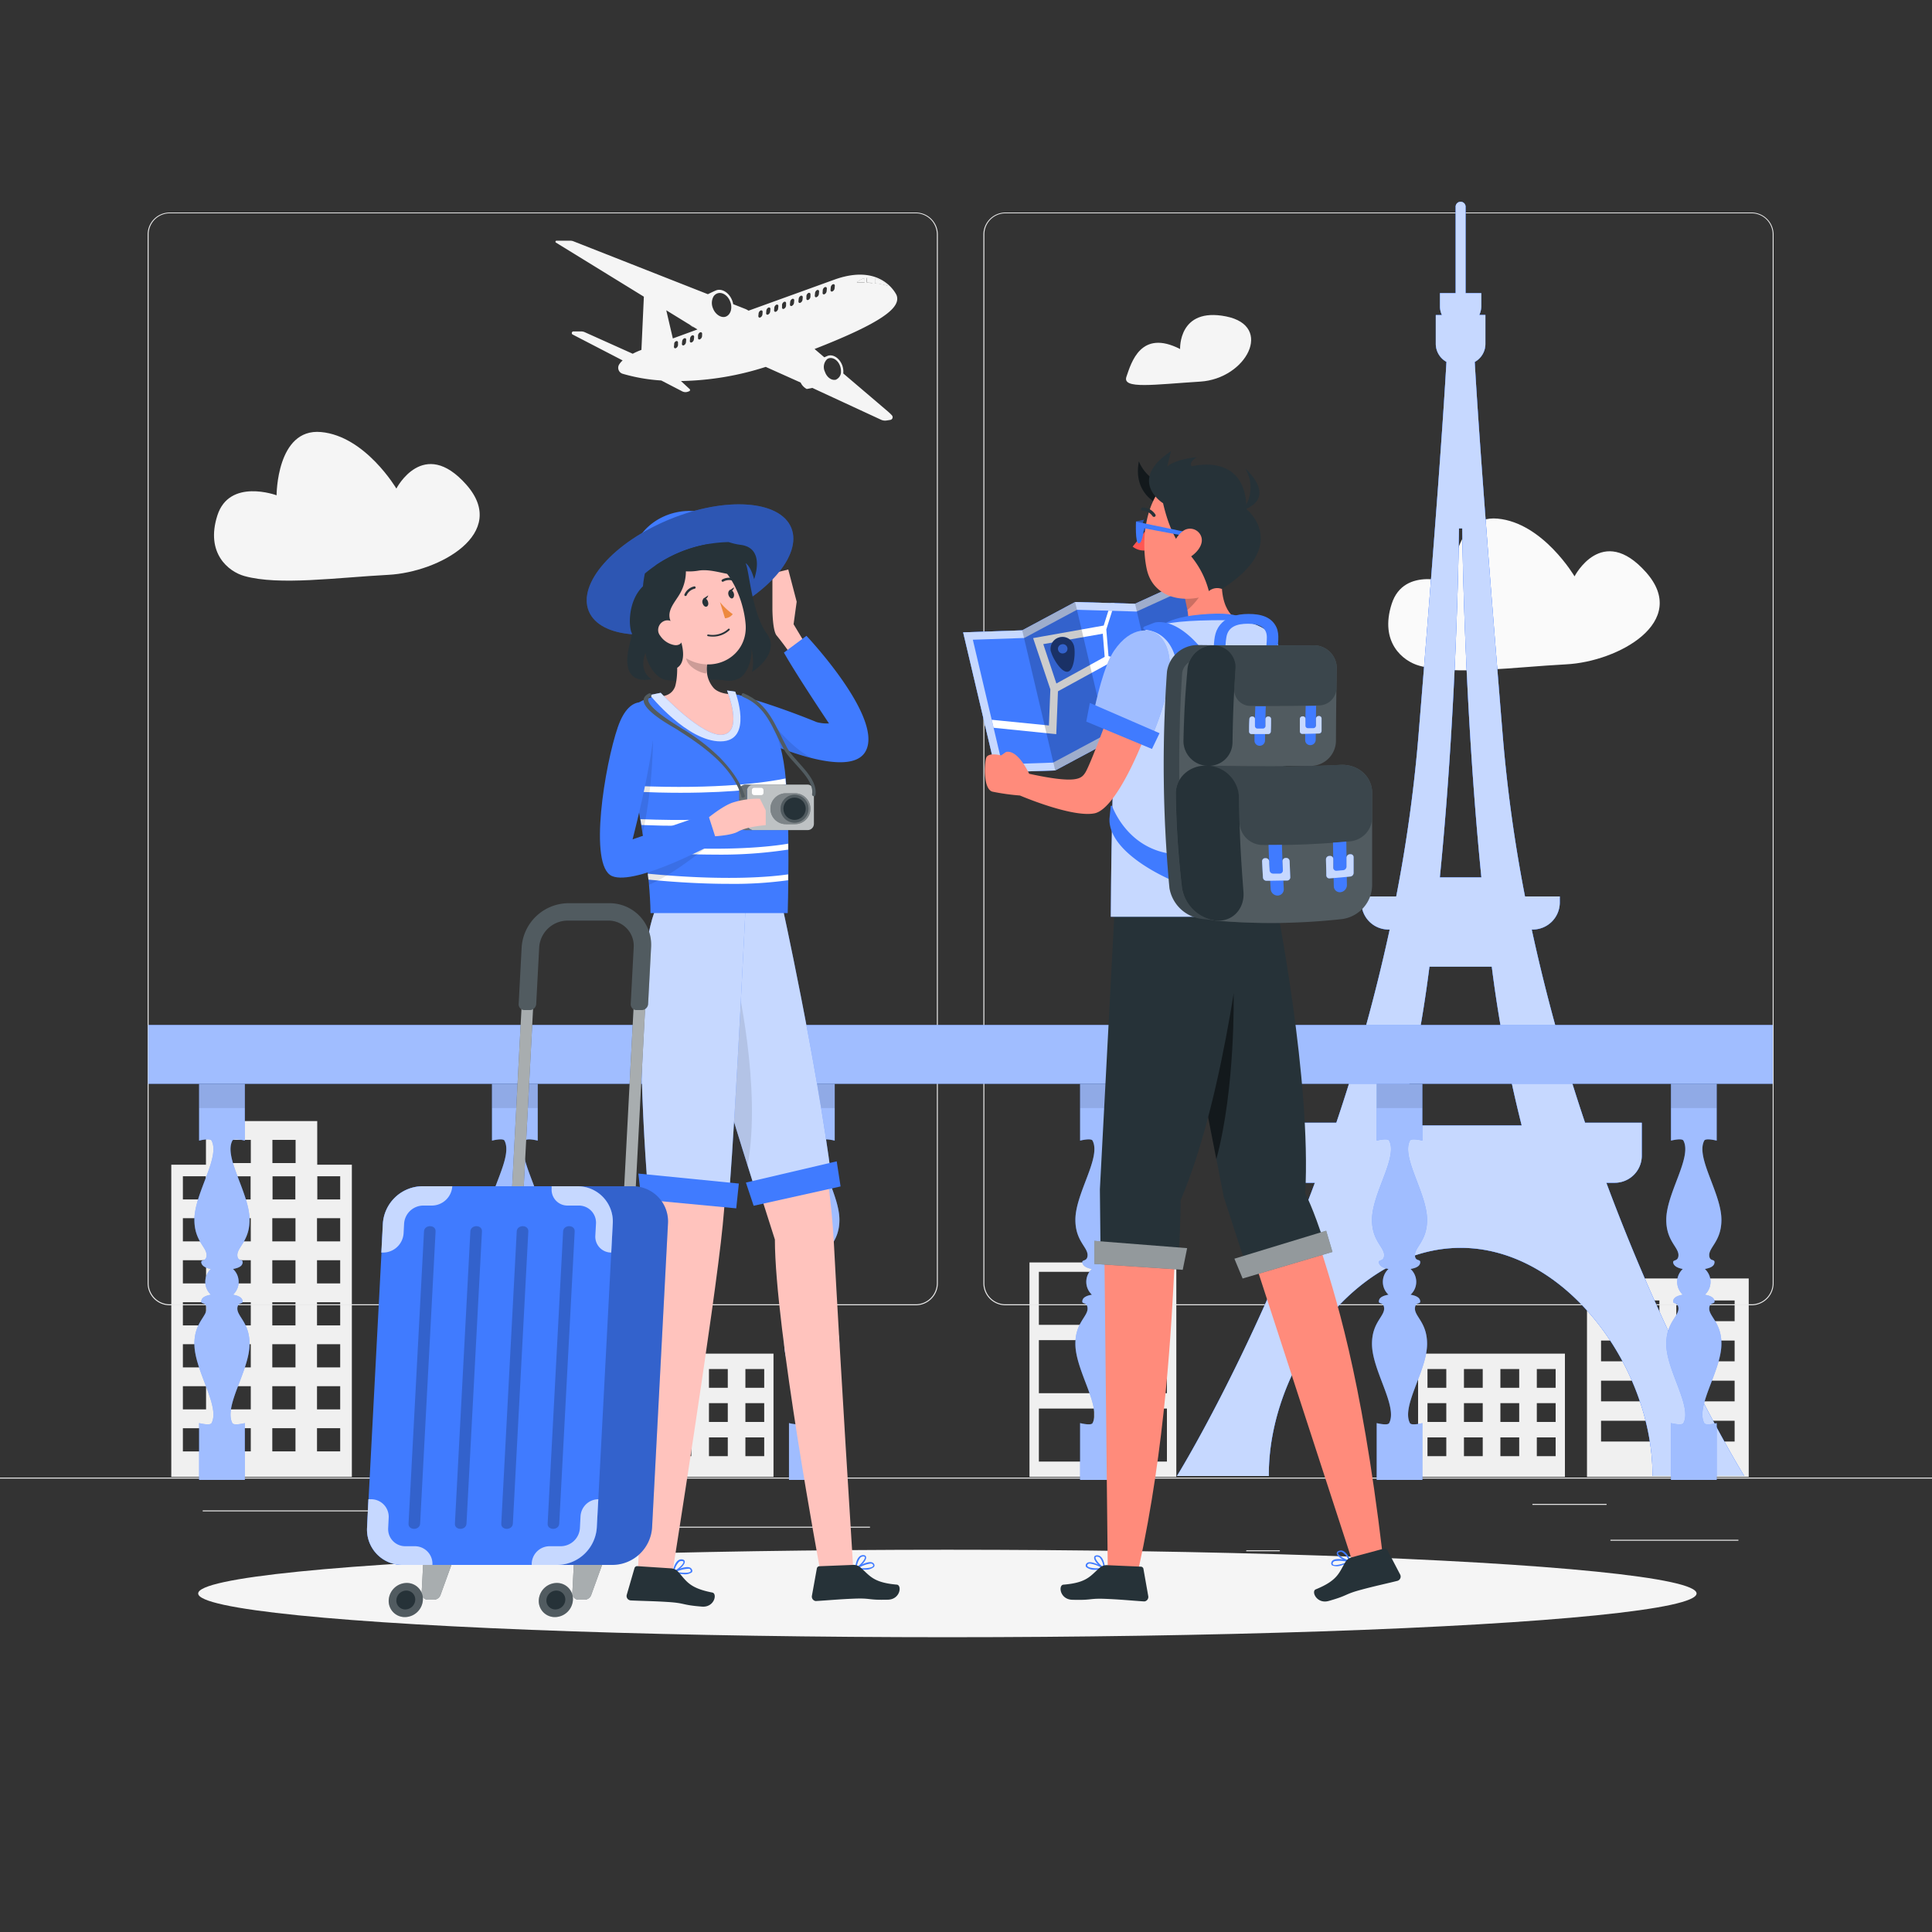 <svg xmlns="http://www.w3.org/2000/svg" viewBox="0 0 500 500"><rect x="0" y="0" width="500" height="500" fill="#333333" stroke="none"/><g id="freepik--background-complete--inject-31"><path d="M44.33,301.42v80.81H91.06V301.42Zm9,74.2h-6v-6h6Zm0-10.87h-6v-6h6Zm0-10.87h-6v-6h6Zm0-10.87h-6v-6h6Zm0-10.86h-6v-6h6Zm0-10.88h-6v-6h6Zm-6-10.86v-6h6v6Zm17.57,65.21h-6v-6h6Zm0-10.87h-6v-6h6Zm0-10.87h-6v-6h6Zm0-10.87h-6v-6h6Zm0-10.86h-6v-6h6Zm0-10.88h-6v-6h6Zm-6-10.86v-6h6v6Zm17.57,65.21h-6v-6h6Zm0-10.87h-6v-6h6Zm0-10.87h-6v-6h6Zm0-10.87h-6v-6h6Zm0-10.86h-6v-6h6Zm0-10.88h-6v-6h6Zm-6-10.86v-6h6v6Zm17.57,65.21h-6v-6h6Zm0-10.87h-6v-6h6Zm0-10.87h-6v-6h6Zm0-10.87h-6v-6h6Zm0-10.86h-6v-6h6Zm0-10.88h-6v-6h6Zm0-10.86h-6v-6h6Z" style="fill:#f0f0f0"></path><path d="M53.3,290.13v20.28h5.61v-6h6v6H70.5v-6h6v6h5.6V290.13ZM70.5,295h6v6h-6Zm-11.59,0h6v6h-6Z" style="fill:#f0f0f0"></path><path d="M410.71,330.86v51.37h41.86V330.86Zm18.74,42.2h-15.1v-5.37h15.1Zm0-10.39h-15.1v-5.35h15.1Zm0-10.37h-15.1v-5.37h15.1Zm0-10.38h-15.1v-5.36h15.1Zm19.47,31.14H433.83v-5.37h15.09Zm0-10.39H433.83v-5.35h15.09Zm0-10.37H433.83v-5.37h15.09Zm0-10.38H433.83v-5.36h15.09Z" style="fill:#f0f0f0"></path><path d="M367,350.32v31.91h38V350.32Zm7.3,26.53h-4.87V372h4.87Zm0-8.85h-4.87v-4.87h4.87Zm0-8.84h-4.87V354.3h4.87Zm9.43,17.69h-4.86V372h4.86Zm0-8.85h-4.86v-4.87h4.86Zm0-8.84h-4.86V354.3h4.86Zm9.44,17.69h-4.87V372h4.87Zm0-8.85h-4.87v-4.87h4.87Zm0-8.84h-4.87V354.3h4.87Zm9.43,17.69h-4.87V372h4.87Zm0-8.85h-4.87v-4.87h4.87Zm0-8.84h-4.87V354.3h4.87Z" style="fill:#f0f0f0"></path><path d="M162.18,350.32v31.91h38V350.32Zm7.3,26.53h-4.87V372h4.87Zm0-8.85h-4.87v-4.87h4.87Zm0-8.84h-4.87V354.3h4.87Zm9.43,17.69h-4.86V372h4.86Zm0-8.85h-4.86v-4.87h4.86Zm0-8.84h-4.86V354.3h4.86Zm9.44,17.69h-4.87V372h4.87Zm0-8.85h-4.87v-4.87h4.87Zm0-8.84h-4.87V354.3h4.87Zm9.43,17.69h-4.87V372h4.87Zm0-8.85h-4.87v-4.87h4.87Zm0-8.84h-4.87V354.3h4.87Z" style="fill:#f0f0f0"></path><path d="M266.43,326.72v55.51h38V326.72Zm16.73,51.53h-14.3V364.53h14.3Zm0-17.69h-14.3V346.83h14.3Zm0-17.7h-14.3V329.15h14.3ZM302,378.25h-14.3V364.53H302Zm0-17.69h-14.3V346.83H302Zm0-17.7h-14.3V329.15H302Z" style="fill:#f0f0f0"></path><rect x="416.78" y="398.49" width="33.12" height="0.25" style="fill:#ebebeb"></rect><rect x="322.53" y="401.21" width="8.69" height="0.25" style="fill:#ebebeb"></rect><rect x="396.59" y="389.21" width="19.19" height="0.25" style="fill:#ebebeb"></rect><rect x="52.46" y="390.89" width="43.19" height="0.25" style="fill:#ebebeb"></rect><rect x="104.56" y="390.89" width="6.33" height="0.25" style="fill:#ebebeb"></rect><rect x="131.47" y="395.11" width="93.68" height="0.25" style="fill:#ebebeb"></rect><path d="M237,337.8H43.92a5.71,5.71,0,0,1-5.71-5.71V60.66A5.71,5.71,0,0,1,43.92,55H237a5.71,5.71,0,0,1,5.71,5.71V332.09A5.71,5.71,0,0,1,237,337.8ZM43.92,55.2a5.47,5.47,0,0,0-5.46,5.46V332.09a5.47,5.47,0,0,0,5.46,5.46H237a5.47,5.47,0,0,0,5.46-5.46V60.66A5.47,5.47,0,0,0,237,55.2Z" style="fill:#ebebeb"></path><path d="M453.31,337.8H260.21a5.72,5.72,0,0,1-5.71-5.71V60.66A5.72,5.72,0,0,1,260.21,55h193.1A5.71,5.71,0,0,1,459,60.66V332.09A5.71,5.71,0,0,1,453.31,337.8ZM260.21,55.2a5.47,5.47,0,0,0-5.46,5.46V332.09a5.47,5.47,0,0,0,5.46,5.46h193.1a5.47,5.47,0,0,0,5.46-5.46V60.66a5.47,5.47,0,0,0-5.46-5.46Z" style="fill:#ebebeb"></path><rect y="382.4" width="500" height="0.25" style="fill:#ebebeb"></rect><path d="M63.25,149.08c-4.13-1.15-10.11-5.92-7-15.67s15.33-5.23,15.33-5.23,0-17.41,11.49-16.37,19.51,14.63,19.51,14.63,7-13.58,18.11-1-7,22.64-20.2,23.33S72.22,151.59,63.25,149.08Z" style="fill:#f5f5f5"></path><path d="M367.28,172.28c-4.21-1.18-10.31-6.05-7.11-16s15.65-5.34,15.65-5.34,0-17.79,11.75-16.72,19.92,14.94,19.92,14.94,7.12-13.87,18.5-1.06-7.11,23.12-20.63,23.83S376.45,174.84,367.28,172.28Z" style="fill:#fafafa"></path><path d="M291.51,97.52c1.27-3.7,3.73-12.4,13.9-7.19,0,0-.5-10.92,11.91-8.44s5.21,16.13-6.7,16.87S290.4,100.79,291.51,97.52Z" style="fill:#f5f5f5"></path><path d="M174.56,88.91h-.05a.11.11,0,0,1,0-.07Z" style="fill:#f5f5f5"></path><path d="M174.54,88.85a.11.11,0,0,0,0,.07h.05ZM223.69,72a5.59,5.59,0,0,0-1.89,1s.82,0,2,0Zm2.1-.13a4.89,4.89,0,0,0-1.48,0l.11,1.21,1.38.09Zm.67.14v1.23a16.85,16.85,0,0,1,3.34.68A8.38,8.38,0,0,0,226.46,72Z" style="fill:#f5f5f5"></path><path d="M229.89,106.58c-.89-.77-6.59-5.62-11.65-9.93a4.79,4.79,0,0,0-.26-2.08c-.69-1.88-2.39-3-3.8-2.47l-.85.37-2.52-2.15c17.56-6.86,21.92-10.57,21.35-13.5a2.5,2.5,0,0,0-.31-.78c-.89-1.57-5.13-7.59-16-3.64l-22.12,8A7.23,7.23,0,0,0,193,80l-3.25-1.28a5.32,5.32,0,0,0-.22-.85c-.76-2.08-2.63-3.3-4.19-2.73-.3.12-1.09.47-2.14,1L148.44,62.46a2.37,2.37,0,0,0-.91-.17l-3.5,0a.27.27,0,0,0-.16.49l22.76,14L166,90.55a18.4,18.4,0,0,0-2.25,1l-12.44-5.59a2.4,2.4,0,0,0-.92-.19l-2,0a.43.43,0,0,0-.2.8l12.95,6.71a4.81,4.81,0,0,0-.92,1.07,1.62,1.62,0,0,0,.92,2.38,45.43,45.43,0,0,0,10,1.74h0l5.42,2.81a1.84,1.84,0,0,0,1.45.1l.37-.14a.33.33,0,0,0,.11-.54l-2.26-2.09a75.48,75.48,0,0,0,21.94-3.66h0L207.2,99a3.59,3.59,0,0,0,1.59,1.67c.48-.09,1-.17,1.44-.28L228,108.62a2.52,2.52,0,0,0,1.46.2l.95-.15a.71.71,0,0,0,.4-1.2C230.59,107.23,230.29,106.93,229.89,106.58ZM184.65,76.74a2,2,0,0,1,1-.81c1.25-.45,2.75.53,3.35,2.19.05.13.09.25.13.38.39,1.53-.14,3-1.29,3.44s-2.74-.53-3.34-2.19A3.49,3.49,0,0,1,184.65,76.74Zm-9.18,12.57a1,1,0,0,1-.57.8c-.29.11-.5-.08-.48-.42l.06-.61a.41.41,0,0,1,0-.16.11.11,0,0,1,0-.07.94.94,0,0,1,.52-.58.39.39,0,0,1,.15,0c.21,0,.34.17.32.45Zm2.06-.75a1,1,0,0,1-.57.81c-.29.1-.51-.09-.48-.43l.06-.61a1,1,0,0,1,.58-.8l.16,0c.2,0,.32.18.3.45Zm2.05-.74a1,1,0,0,1-.58.8c-.29.1-.49-.08-.47-.42l.06-.62a1,1,0,0,1,.58-.8.28.28,0,0,1,.15,0c.21,0,.34.18.32.45Zm-5.45-.23-1.7-7.29,6.13,3.77.94.57,1,.62Zm7.56-.57a1,1,0,0,1-.58.81c-.29.11-.5-.09-.46-.43l0-.61a1,1,0,0,1,.58-.8l.15,0c.21,0,.35.17.33.45Zm15.63-5.66a1,1,0,0,1-.58.81c-.29.11-.5-.09-.48-.43l.06-.61a1,1,0,0,1,.58-.8.44.44,0,0,1,.15,0c.21,0,.33.17.31.45Zm2-.74a1,1,0,0,1-.57.8c-.29.1-.5-.08-.47-.42l.05-.61a1,1,0,0,1,.58-.81.41.41,0,0,1,.15,0c.21,0,.35.17.32.45Zm2.06-.75a1,1,0,0,1-.57.81c-.29.1-.5-.09-.48-.43l.06-.61a1,1,0,0,1,.58-.81.29.29,0,0,1,.15,0c.21,0,.35.18.32.45Zm2.05-.75a1,1,0,0,1-.58.81c-.28.1-.49-.09-.46-.43l0-.62a1,1,0,0,1,.58-.79.28.28,0,0,1,.15,0c.21,0,.34.17.32.45Zm2.06-.75a1,1,0,0,1-.58.8c-.28.12-.49-.08-.47-.41l.06-.62a1,1,0,0,1,.58-.81.39.39,0,0,1,.15,0c.21,0,.33.17.31.45Zm2.2-.79a1,1,0,0,1-.58.79c-.29.11-.49-.08-.47-.41l.06-.62a1,1,0,0,1,.58-.81.39.39,0,0,1,.15,0c.2,0,.34.17.32.45Zm2.05-.76a1,1,0,0,1-.58.81c-.29.11-.5-.09-.46-.42l0-.62a1,1,0,0,1,.57-.8l.17,0c.21,0,.33.18.31.45Zm20-2.87a16.85,16.85,0,0,0-3.34-.68V72A8.38,8.38,0,0,1,229.81,74Zm-4-2v1.3l-1.38-.09-.11-1.21A4.89,4.89,0,0,1,225.79,71.9Zm-2.1.13.11,1c-1.18,0-2,0-2,0A5.59,5.59,0,0,1,223.69,72ZM215,74.35a1,1,0,0,1,.57-.8.34.34,0,0,1,.15,0c.21,0,.35.18.33.45l-.06.62a1,1,0,0,1-.58.81c-.29.1-.5-.08-.47-.43Zm-2.07.75a1,1,0,0,1,.58-.81.44.44,0,0,1,.15,0c.21,0,.35.17.33.45l-.06.61a1,1,0,0,1-.58.81c-.29.1-.5-.09-.46-.43Zm-2,.75a1,1,0,0,1,.57-.81.47.47,0,0,1,.16,0c.2,0,.34.17.32.45l-.06.61a1,1,0,0,1-.58.8c-.29.11-.49-.08-.47-.42Zm5.56,22.36c-1.13.42-2.48-.47-3-2A2.83,2.83,0,0,1,214,93a1.27,1.27,0,0,1,.42-.25c1.13-.4,2.48.48,3,2a3.67,3.67,0,0,1,.22,1.39A2.16,2.16,0,0,1,216.41,98.21Z" style="fill:#f5f5f5"></path><path d="M223.8,73.07c-1.18,0-2,0-2,0a5.59,5.59,0,0,1,1.89-1Z" style="fill:#f5f5f5"></path><path d="M229.81,74a16.85,16.85,0,0,0-3.34-.68V72A8.38,8.38,0,0,1,229.81,74Z" style="fill:#f5f5f5"></path><path d="M225.8,73.2l-1.38-.09-.11-1.21a4.89,4.89,0,0,1,1.48,0Z" style="fill:#f5f5f5"></path><path d="M178.56,84.07a3.29,3.29,0,0,0,.84.59l.1,0Z" style="fill:#f5f5f5"></path></g><g id="freepik--Shadow--inject-31"><ellipse id="freepik--path--inject-31" cx="245.18" cy="412.39" rx="193.89" ry="11.32" style="fill:#f5f5f5"></ellipse></g><g id="freepik--Landmark--inject-31"><path d="M451.42,382s-18.61-30-35.7-75.9h2.22a7,7,0,0,0,6.95-6.95v-8.59H410.21a465.84,465.84,0,0,1-13.8-50h.31a7,7,0,0,0,6.95-7V232h-9a382.24,382.24,0,0,1-5.74-41.33c-4.66-56.88-6.53-84-7.27-97A5.31,5.31,0,0,0,384.42,89v-7.5h-1.58a5.26,5.26,0,0,0,.51-2.24V75.87h-4.06V53.62a1.29,1.29,0,1,0-2.57,0V75.87h-4.06V79.3a5.26,5.26,0,0,0,.51,2.24h-1.59V89a5.33,5.33,0,0,0,2.76,4.65c-.73,13-2.6,40.11-7.26,97A382.24,382.24,0,0,1,361.34,232h-9v1.56a7,7,0,0,0,7,7h.31a463.49,463.49,0,0,1-13.81,50H331.11v8.59a7,7,0,0,0,6.95,6.95h2.23C323.2,352,304.59,382,304.59,382h23.78c0-.14,0-.28,0-.42,0-27.42,22.22-58.64,49.64-58.64s49.65,31.22,49.65,58.64c0,.14,0,.28,0,.42ZM377.58,136.75h.85s.38,44.46,4.95,90.31H372.63C377.2,181.21,377.58,136.75,377.58,136.75ZM362.2,291.26a346.53,346.53,0,0,0,7.74-41.09h16.13a344.52,344.52,0,0,0,7.74,41.09Z" style="fill:#407BFF"></path><path d="M451.42,382s-18.61-30-35.7-75.9h2.22a7,7,0,0,0,6.95-6.95v-8.59H410.21a465.84,465.84,0,0,1-13.8-50h.31a7,7,0,0,0,6.95-7V232h-9a382.24,382.24,0,0,1-5.74-41.33c-4.66-56.88-6.53-84-7.27-97A5.31,5.31,0,0,0,384.42,89v-7.5h-1.58a5.26,5.26,0,0,0,.51-2.24V75.87h-4.06V53.62a1.29,1.29,0,1,0-2.57,0V75.87h-4.06V79.3a5.26,5.26,0,0,0,.51,2.24h-1.59V89a5.33,5.33,0,0,0,2.76,4.65c-.73,13-2.6,40.11-7.26,97A382.24,382.24,0,0,1,361.34,232h-9v1.56a7,7,0,0,0,7,7h.31a463.49,463.49,0,0,1-13.81,50H331.11v8.59a7,7,0,0,0,6.95,6.95h2.23C323.2,352,304.59,382,304.59,382h23.78c0-.14,0-.28,0-.42,0-27.42,22.22-58.64,49.64-58.64s49.65,31.22,49.65,58.64c0,.14,0,.28,0,.42ZM377.58,136.75h.85s.38,44.46,4.95,90.31H372.63C377.2,181.21,377.58,136.75,377.58,136.75ZM362.2,291.26a346.53,346.53,0,0,0,7.74-41.09h16.13a344.52,344.52,0,0,0,7.74,41.09Z" style="fill:#407BFF"></path><path d="M451.42,382s-18.61-30-35.7-75.9h2.22a7,7,0,0,0,6.95-6.95v-8.59H410.21a465.84,465.84,0,0,1-13.8-50h.31a7,7,0,0,0,6.95-7V232h-9a382.24,382.24,0,0,1-5.74-41.33c-4.66-56.88-6.53-84-7.27-97A5.31,5.31,0,0,0,384.42,89v-7.5h-1.58a5.26,5.26,0,0,0,.51-2.24V75.87h-4.06V53.62a1.29,1.29,0,1,0-2.57,0V75.87h-4.06V79.3a5.26,5.26,0,0,0,.51,2.24h-1.59V89a5.33,5.33,0,0,0,2.76,4.65c-.73,13-2.6,40.11-7.26,97A382.24,382.24,0,0,1,361.34,232h-9v1.56a7,7,0,0,0,7,7h.31a463.49,463.49,0,0,1-13.81,50H331.11v8.59a7,7,0,0,0,6.95,6.95h2.23C323.2,352,304.59,382,304.59,382h23.78c0-.14,0-.28,0-.42,0-27.42,22.22-58.64,49.64-58.64s49.65,31.22,49.65,58.64c0,.14,0,.28,0,.42ZM377.58,136.75h.85s.38,44.46,4.95,90.31H372.63C377.2,181.21,377.58,136.75,377.58,136.75ZM362.2,291.26a346.53,346.53,0,0,0,7.74-41.09h16.13a344.52,344.52,0,0,0,7.74,41.09Z" style="fill:#fff;opacity:0.7"></path></g><g id="freepik--safety-fence--inject-31"><path d="M442.36,338.4c.17-1.37,1.35-.92,1.35-1.53,0-.78-.56-1.46-2.49-1.8a4.53,4.53,0,0,0,0-6.66c1.93-.34,2.49-1,2.49-1.79s-1.18-.17-1.35-1.54c-.28-2.24,3.14-3.73,3.14-9.39,0-6.89-6.75-16.15-4.44-20.5.38-.73,3.22,0,3.22,0v-14.7H432.45v14.7s2.84-.73,3.22,0c2.31,4.35-4.44,13.61-4.44,20.5,0,5.66,3.42,7.15,3.14,9.39-.17,1.37-1.36.92-1.36,1.54s.57,1.45,2.5,1.79a4.53,4.53,0,0,0,0,6.66c-1.93.34-2.5,1-2.5,1.8,0,.61,1.19.16,1.36,1.53.28,2.24-3.14,3.73-3.14,9.39,0,6.89,6.75,16.15,4.44,20.51-.38.72-3.22,0-3.22,0V383h11.83V368.3s-2.84.72-3.22,0c-2.31-4.36,4.44-13.62,4.44-20.51C445.5,342.13,442.08,340.64,442.36,338.4Z" style="fill:#407BFF"></path><path d="M442.36,338.4c.17-1.37,1.35-.92,1.35-1.53,0-.78-.56-1.46-2.49-1.8a4.53,4.53,0,0,0,0-6.66c1.93-.34,2.49-1,2.49-1.79s-1.18-.17-1.35-1.54c-.28-2.24,3.14-3.73,3.14-9.39,0-6.89-6.75-16.15-4.44-20.5.38-.73,3.22,0,3.22,0v-14.7H432.45v14.7s2.84-.73,3.22,0c2.31,4.35-4.44,13.61-4.44,20.5,0,5.66,3.42,7.15,3.14,9.39-.17,1.37-1.36.92-1.36,1.54s.57,1.45,2.5,1.79a4.53,4.53,0,0,0,0,6.66c-1.93.34-2.5,1-2.5,1.8,0,.61,1.19.16,1.36,1.53.28,2.24-3.14,3.73-3.14,9.39,0,6.89,6.75,16.15,4.44,20.51-.38.72-3.22,0-3.22,0V383h11.83V368.3s-2.84.72-3.22,0c-2.31-4.36,4.44-13.62,4.44-20.51C445.5,342.13,442.08,340.64,442.36,338.4Z" style="fill:#fff;opacity:0.5"></path><rect x="432.45" y="280.49" width="11.83" height="6.28" style="opacity:0.1"></rect><rect x="38.34" y="265.26" width="420.43" height="15.23" style="fill:#407BFF"></rect><rect x="38.34" y="265.26" width="420.43" height="15.23" style="fill:#fff;opacity:0.5"></rect><path d="M61.44,338.4c.17-1.37,1.35-.92,1.35-1.53,0-.78-.56-1.46-2.49-1.8a4.53,4.53,0,0,0,0-6.66c1.93-.34,2.49-1,2.49-1.79s-1.18-.17-1.35-1.54c-.28-2.24,3.14-3.73,3.14-9.39,0-6.89-6.75-16.15-4.44-20.5.38-.73,3.22,0,3.22,0v-14.7H51.53v14.7s2.84-.73,3.22,0c2.31,4.35-4.44,13.61-4.44,20.5,0,5.66,3.42,7.15,3.14,9.39-.17,1.37-1.36.92-1.36,1.54s.57,1.45,2.5,1.79a4.53,4.53,0,0,0,0,6.66c-1.93.34-2.5,1-2.5,1.8,0,.61,1.19.16,1.36,1.53.28,2.24-3.14,3.73-3.14,9.39,0,6.89,6.75,16.15,4.44,20.51-.38.72-3.22,0-3.22,0V383H63.36V368.3s-2.84.72-3.22,0c-2.31-4.36,4.44-13.62,4.44-20.51C64.58,342.13,61.16,340.64,61.44,338.4Z" style="fill:#407BFF"></path><path d="M61.44,338.4c.17-1.37,1.35-.92,1.35-1.53,0-.78-.56-1.46-2.49-1.8a4.53,4.53,0,0,0,0-6.66c1.93-.34,2.49-1,2.49-1.79s-1.18-.17-1.35-1.54c-.28-2.24,3.14-3.73,3.14-9.39,0-6.89-6.75-16.15-4.44-20.5.38-.73,3.22,0,3.22,0v-14.7H51.53v14.7s2.84-.73,3.22,0c2.31,4.35-4.44,13.61-4.44,20.5,0,5.66,3.42,7.15,3.14,9.39-.17,1.37-1.36.92-1.36,1.54s.57,1.45,2.5,1.79a4.53,4.53,0,0,0,0,6.66c-1.93.34-2.5,1-2.5,1.8,0,.61,1.19.16,1.36,1.53.28,2.24-3.14,3.73-3.14,9.39,0,6.89,6.75,16.15,4.44,20.51-.38.72-3.22,0-3.22,0V383H63.36V368.3s-2.84.72-3.22,0c-2.31-4.36,4.44-13.62,4.44-20.51C64.58,342.13,61.16,340.64,61.44,338.4Z" style="fill:#fff;opacity:0.5"></path><rect x="51.53" y="280.49" width="11.83" height="6.28" style="opacity:0.1"></rect><path d="M366.2,338.4c.17-1.37,1.35-.92,1.35-1.53,0-.78-.57-1.46-2.5-1.8a4.51,4.51,0,0,0,0-6.66c1.93-.34,2.5-1,2.5-1.79s-1.18-.17-1.35-1.54c-.29-2.24,3.13-3.73,3.13-9.39,0-6.89-6.74-16.15-4.44-20.5.39-.73,3.22,0,3.22,0v-14.7H356.29v14.7s2.83-.73,3.22,0c2.3,4.35-4.44,13.61-4.44,20.5,0,5.66,3.41,7.15,3.13,9.39-.17,1.37-1.35.92-1.35,1.54s.56,1.45,2.49,1.79a4.53,4.53,0,0,0,0,6.66c-1.93.34-2.49,1-2.49,1.8,0,.61,1.18.16,1.35,1.53.28,2.24-3.13,3.73-3.13,9.39,0,6.89,6.74,16.15,4.44,20.51-.39.72-3.22,0-3.22,0V383h11.82V368.3s-2.83.72-3.22,0c-2.3-4.36,4.44-13.62,4.44-20.51C369.33,342.13,365.91,340.64,366.2,338.4Z" style="fill:#407BFF"></path><path d="M366.2,338.4c.17-1.37,1.35-.92,1.35-1.53,0-.78-.57-1.46-2.5-1.8a4.51,4.51,0,0,0,0-6.66c1.93-.34,2.5-1,2.5-1.79s-1.18-.17-1.35-1.54c-.29-2.24,3.13-3.73,3.13-9.39,0-6.89-6.74-16.15-4.44-20.5.39-.73,3.22,0,3.22,0v-14.7H356.29v14.7s2.83-.73,3.22,0c2.3,4.35-4.44,13.61-4.44,20.5,0,5.66,3.41,7.15,3.13,9.39-.17,1.37-1.35.92-1.35,1.54s.56,1.45,2.49,1.79a4.53,4.53,0,0,0,0,6.66c-1.93.34-2.49,1-2.49,1.8,0,.61,1.18.16,1.35,1.53.28,2.24-3.13,3.73-3.13,9.39,0,6.89,6.74,16.15,4.44,20.51-.39.72-3.22,0-3.22,0V383h11.82V368.3s-2.83.72-3.22,0c-2.3-4.36,4.44-13.62,4.44-20.51C369.33,342.13,365.91,340.64,366.2,338.4Z" style="fill:#fff;opacity:0.5"></path><rect x="356.29" y="280.49" width="11.83" height="6.28" style="opacity:0.1"></rect><path d="M289.44,338.4c.17-1.37,1.36-.92,1.36-1.53,0-.78-.57-1.46-2.5-1.8a4.53,4.53,0,0,0,0-6.66c1.93-.34,2.5-1,2.5-1.79s-1.19-.17-1.36-1.54c-.28-2.24,3.14-3.73,3.14-9.39,0-6.89-6.75-16.15-4.44-20.5.38-.73,3.22,0,3.22,0v-14.7H279.53v14.7s2.84-.73,3.22,0c2.31,4.35-4.44,13.61-4.44,20.5,0,5.66,3.42,7.15,3.14,9.39-.17,1.37-1.35.92-1.35,1.54s.56,1.45,2.49,1.79a4.53,4.53,0,0,0,0,6.66c-1.93.34-2.49,1-2.49,1.8,0,.61,1.18.16,1.35,1.53.28,2.24-3.14,3.73-3.14,9.39,0,6.89,6.75,16.15,4.44,20.51-.38.72-3.22,0-3.22,0V383h11.83V368.3s-2.84.72-3.22,0c-2.31-4.36,4.44-13.62,4.44-20.51C292.58,342.13,289.16,340.64,289.44,338.4Z" style="fill:#407BFF"></path><path d="M289.44,338.4c.17-1.37,1.36-.92,1.36-1.53,0-.78-.57-1.46-2.5-1.8a4.53,4.53,0,0,0,0-6.66c1.93-.34,2.5-1,2.5-1.79s-1.19-.17-1.36-1.54c-.28-2.24,3.14-3.73,3.14-9.39,0-6.89-6.75-16.15-4.44-20.5.38-.73,3.22,0,3.22,0v-14.7H279.53v14.7s2.84-.73,3.22,0c2.31,4.35-4.44,13.61-4.44,20.5,0,5.66,3.42,7.15,3.14,9.39-.17,1.37-1.35.92-1.35,1.54s.56,1.45,2.49,1.79a4.53,4.53,0,0,0,0,6.66c-1.93.34-2.49,1-2.49,1.8,0,.61,1.18.16,1.35,1.53.28,2.24-3.14,3.73-3.14,9.39,0,6.89,6.75,16.15,4.44,20.51-.38.72-3.22,0-3.22,0V383h11.83V368.3s-2.84.72-3.22,0c-2.31-4.36,4.44-13.62,4.44-20.51C292.58,342.13,289.16,340.64,289.44,338.4Z" style="fill:#fff;opacity:0.5"></path><rect x="279.53" y="280.49" width="11.83" height="6.28" style="opacity:0.1"></rect><path d="M214.1,338.4c.17-1.37,1.35-.92,1.35-1.53,0-.78-.56-1.46-2.49-1.8a4.53,4.53,0,0,0,0-6.66c1.93-.34,2.49-1,2.49-1.79s-1.18-.17-1.35-1.54c-.28-2.24,3.14-3.73,3.14-9.39,0-6.89-6.75-16.15-4.44-20.5.38-.73,3.22,0,3.22,0v-14.7H204.19v14.7s2.84-.73,3.22,0c2.31,4.35-4.44,13.61-4.44,20.5,0,5.66,3.42,7.15,3.14,9.39-.17,1.37-1.36.92-1.36,1.54s.57,1.45,2.5,1.79a4.53,4.53,0,0,0,0,6.66c-1.93.34-2.5,1-2.5,1.8,0,.61,1.19.16,1.36,1.53.28,2.24-3.14,3.73-3.14,9.39,0,6.89,6.75,16.15,4.44,20.51-.38.72-3.22,0-3.22,0V383H216V368.3s-2.84.72-3.22,0c-2.31-4.36,4.44-13.62,4.44-20.51C217.24,342.13,213.82,340.64,214.1,338.4Z" style="fill:#407BFF"></path><path d="M214.1,338.4c.17-1.37,1.35-.92,1.35-1.53,0-.78-.56-1.46-2.49-1.8a4.53,4.53,0,0,0,0-6.66c1.93-.34,2.49-1,2.49-1.79s-1.18-.17-1.35-1.54c-.28-2.24,3.14-3.73,3.14-9.39,0-6.89-6.75-16.15-4.44-20.5.38-.73,3.22,0,3.22,0v-14.7H204.19v14.7s2.84-.73,3.22,0c2.31,4.35-4.44,13.61-4.44,20.5,0,5.66,3.42,7.15,3.14,9.39-.17,1.37-1.36.92-1.36,1.54s.57,1.45,2.5,1.79a4.53,4.53,0,0,0,0,6.66c-1.93.34-2.5,1-2.5,1.8,0,.61,1.19.16,1.36,1.53.28,2.24-3.14,3.73-3.14,9.39,0,6.89,6.75,16.15,4.44,20.51-.38.72-3.22,0-3.22,0V383H216V368.3s-2.84.72-3.22,0c-2.31-4.36,4.44-13.62,4.44-20.51C217.24,342.13,213.82,340.64,214.1,338.4Z" style="fill:#fff;opacity:0.5"></path><rect x="204.19" y="280.49" width="11.83" height="6.28" style="opacity:0.1"></rect><path d="M137.24,338.4c.18-1.37,1.36-.92,1.36-1.53,0-.78-.57-1.46-2.5-1.8a4.51,4.51,0,0,0,0-6.66c1.93-.34,2.5-1,2.5-1.79s-1.18-.17-1.36-1.54c-.28-2.24,3.14-3.73,3.14-9.39,0-6.89-6.75-16.15-4.44-20.5.39-.73,3.22,0,3.22,0v-14.7H127.33v14.7s2.84-.73,3.23,0c2.3,4.35-4.45,13.61-4.45,20.5,0,5.66,3.42,7.15,3.14,9.39-.17,1.37-1.35.92-1.35,1.54s.56,1.45,2.49,1.79a4.53,4.53,0,0,0,0,6.66c-1.93.34-2.49,1-2.49,1.8,0,.61,1.18.16,1.35,1.53.28,2.24-3.14,3.73-3.14,9.39,0,6.89,6.75,16.15,4.45,20.51-.39.72-3.23,0-3.23,0V383h11.83V368.3s-2.83.72-3.22,0c-2.31-4.36,4.44-13.62,4.44-20.51C140.38,342.13,137,340.64,137.24,338.4Z" style="fill:#407BFF"></path><path d="M137.24,338.4c.18-1.37,1.36-.92,1.36-1.53,0-.78-.57-1.46-2.5-1.8a4.51,4.51,0,0,0,0-6.66c1.93-.34,2.5-1,2.5-1.79s-1.18-.17-1.36-1.54c-.28-2.24,3.14-3.73,3.14-9.39,0-6.89-6.75-16.15-4.44-20.5.39-.73,3.22,0,3.22,0v-14.7H127.33v14.7s2.84-.73,3.23,0c2.3,4.35-4.45,13.61-4.45,20.5,0,5.66,3.42,7.15,3.14,9.39-.17,1.37-1.35.92-1.35,1.54s.56,1.45,2.49,1.79a4.53,4.53,0,0,0,0,6.66c-1.93.34-2.49,1-2.49,1.8,0,.61,1.18.16,1.35,1.53.28,2.24-3.14,3.73-3.14,9.39,0,6.89,6.75,16.15,4.45,20.51-.39.72-3.23,0-3.23,0V383h11.83V368.3s-2.83.72-3.22,0c-2.31-4.36,4.44-13.62,4.44-20.51C140.38,342.13,137,340.64,137.24,338.4Z" style="fill:#fff;opacity:0.5"></path><rect x="127.33" y="280.49" width="11.83" height="6.28" style="opacity:0.1"></rect></g><g id="freepik--character-2--inject-31"><polygon points="264.55 163.13 278.24 155.8 293.75 156.25 307.67 149.9 316.2 186.15 302.29 192.51 286.77 192.06 273.09 199.39 257.8 199.9 249.26 163.65 264.55 163.13" style="fill:#407BFF"></polygon><path d="M255,188.13,273.36,190l.44-11.09,12.78-7,13.61,3.94-1.05,8.4-8.27,8,1.39,0,7-6.79L306,190.8l2-.93-7.84-6.24,0,0,1-7.66,10-11.21-.56-2.38-10.14,11.36-13.58-3.94-.57-6.9,2.16-6.83-1,0-1.83,5.82-18.27,3.25,4.46,13.26-.37,9.35-16.91-1.68Zm15-21.43L285.4,164l.49,6-12.5,6.89Z" style="fill:#fff"></path><path d="M264.55,163.13l-15.29.52,8.54,36.25,15.29-.51,13.68-7.33,15.52.45,13.91-6.36-8.53-36.25-13.92,6.35-15.51-.45Zm-12.78,2.43,13.31-.45,13.63-7.3,15.45.46,12.12-5.54,7.6,32.29-12,5.48L286.3,190l-13.75,7.36-13.18.45Z" style="fill:#407BFF"></path><path d="M264.55,163.13l-15.29.52,8.54,36.25,15.29-.51,13.68-7.33,15.52.45,13.91-6.36-8.53-36.25-13.92,6.35-15.51-.45Zm-12.78,2.43,13.31-.45,13.63-7.3,15.45.46,12.12-5.54,7.6,32.29-12,5.48L286.3,190l-13.75,7.36-13.18.45Z" style="fill:#fff;opacity:0.7"></path><path d="M272,168.63c.39,1.64,2.72,5.58,4.37,5.2s2-5,1.59-6.61a3.06,3.06,0,1,0-6,1.41Zm1.83-.43a1.18,1.18,0,0,1,.88-1.43,1.19,1.19,0,1,1,.54,2.31A1.17,1.17,0,0,1,273.84,168.2Z" style="fill:#407BFF"></path><path d="M272,168.63c.39,1.64,2.72,5.58,4.37,5.2s2-5,1.59-6.61a3.06,3.06,0,1,0-6,1.41Zm1.83-.43a1.18,1.18,0,0,1,.88-1.43,1.19,1.19,0,1,1,.54,2.31A1.17,1.17,0,0,1,273.84,168.2Z" style="opacity:0.5"></path><polygon points="302.29 192.51 316.2 186.15 307.67 149.9 293.75 156.25 302.29 192.51" style="opacity:0.2"></polygon><polygon points="273.09 199.39 286.77 192.06 278.24 155.8 264.55 163.13 273.09 199.39" style="opacity:0.2"></polygon><path d="M322.51,327.62l-5.79-17.81-14.41-73.57,27.9-2.72s9.21,46.06,7.58,75.34c0,0,2.08,3.77,4.93,12.83Z" style="fill:#263238"></path><path d="M325.1,327.62l24.7,75.88,7.93-2c-5.51-46.26-12.19-66.31-16.43-79.82Z" style="fill:#ff8b7b"></path><path d="M309.47,272.79l3.19-15.59,3.22-6.87,3.38,6.87s.52,24.24-4.47,42.8Z" style="opacity:0.5"></path><path d="M284.83,324.87l-.18-17.06,3.92-74.46,33.65,2.15s-4.75,47.25-16.68,75.12c0,0,0,5.66-.49,15.12Z" style="fill:#263238"></path><path d="M304.05,325.74c-.89,17.6-2.38,48.32-9.37,80.17l-8-.39-.86-80.65Z" style="fill:#ff8b7b"></path><polygon points="343.21 318.51 319.46 325.75 321.59 330.88 344.84 324 343.21 318.51" style="fill:#263238"></polygon><polygon points="343.21 318.51 319.46 325.75 321.59 330.88 344.84 324 343.21 318.51" style="fill:#fff;opacity:0.5"></polygon><polygon points="307.23 323.02 283.21 321.13 283.21 327.1 306.09 328.63 307.23 323.02" style="fill:#263238"></polygon><polygon points="307.23 323.02 283.21 321.13 283.21 327.1 306.09 328.63 307.23 323.02" style="fill:#fff;opacity:0.5"></polygon><path d="M302.2,131.57s-9.34-2.28-7.46-12.17c0,0,2.19,6.23,9,6Z" style="fill:#263238"></path><path d="M302.2,131.57s-9.34-2.28-7.46-12.17c0,0,2.19,6.23,9,6Z" style="opacity:0.5"></path><polygon points="298.1 134.1 293.99 134.96 293.99 136.17 295.45 136.4 296.8 138.13 298.1 134.1" style="fill:#407BFF"></polygon><polygon points="298.1 134.1 293.99 134.96 293.99 136.17 295.45 136.4 296.8 138.13 298.1 134.1" style="opacity:0.3"></polygon><path d="M297.48,135.47c0-.7-.42-1.26-.88-1.24s-.81.6-.78,1.3.42,1.26.88,1.24S297.51,136.17,297.48,135.47Z" style="fill:#263238"></path><path d="M297,136.72l-3.87,4.74a4.59,4.59,0,0,0,4,.88Z" style="fill:#ff5652"></path><path d="M321.39,160.78s-5.65-.79-5.18-11.22c0,0-5.16-2.59-8.66.37s2.69,10.4-1.64,13.28C305.91,163.21,309.52,165.84,321.39,160.78Z" style="fill:#ff8b7b"></path><path d="M310.52,154.27a19.19,19.19,0,0,1-3.23,3.61c-.25-1.36-.64-2.78-.8-4.09Z" style="opacity:0.2"></path><path d="M321.67,135.25c-.74,8.82-.86,12.58-5.43,17-6.93,4.47-17.56,3.83-19.47-5-1.71-8-.21-21,8.53-24.42a12.09,12.09,0,0,1,16.37,12.45Z" style="fill:#ff8b7b"></path><path d="M298.64,133.77a.46.46,0,0,1-.35-.17,3.23,3.23,0,0,0-2.58-1.45.41.41,0,1,1,0-.82,4,4,0,0,1,3.28,1.79.4.4,0,0,1-.07.56h0A.38.38,0,0,1,298.64,133.77Z" style="fill:#263238"></path><path d="M316.21,152.42a3.36,3.36,0,0,0-3.36.56,23.13,23.13,0,0,0-5.56-10.11S303.5,141,301,130.23c0,0-9.41-5.85,2.05-13.45l-1,4s1.71-1.85,7.67-2.46c0,0-2.27,1.39-1.3,2.37,0,0,14.08-3.85,14.16,11.08C322.57,131.77,334.22,141,316.21,152.42Z" style="fill:#263238"></path><path d="M321.54,132.08a9.4,9.4,0,0,0,.71-10.84S331,128.75,321.54,132.08Z" style="fill:#263238"></path><path d="M307.57,137.82,294,135s-.28,5.62.71,5.63,1.37-3.91,1.37-3.91l10.07,1.89Z" style="fill:#407BFF"></path><path d="M305.85,137.68a6.76,6.76,0,0,0-2.4,4.63c-.18,2.4,2.08,3.15,4.09,2.11,1.83-.94,4.11-3.31,3.34-5.54A3.07,3.07,0,0,0,305.85,137.68Z" style="fill:#ff8b7b"></path><path d="M322.22,161.88s1.75-3.63-9.38-3c-12.38.69-13.25,4.31-13.25,4.31Z" style="fill:#407BFF"></path><path d="M331.47,237.25s-1.5-15.5,0-40,4-36.75-14.5-36.75-24.75,1.75-27,12-2.5,64.75-2.5,64.75Z" style="fill:#407BFF"></path><path d="M331.47,237.25s-1.5-15.5,0-40,4-36.75-14.5-36.75-24.75,1.75-27,12-2.5,64.75-2.5,64.75Z" style="fill:#fff;opacity:0.7"></path><path d="M286.72,185.5s-4.66,12.67-5.88,14.5c-1,1.5-2.18,2.93-14.5.25,0,0-2.87-6.37-6-5.63l-1.25.88s-3.37-.92-3.87.67-.75,8.08,1.62,8.71a57.08,57.08,0,0,0,7.13,1s13.37,5.74,19.25,4.62S296.09,191,296.09,191Z" style="fill:#ff8b7b"></path><path d="M282.73,186c1-5.2,3-13.73,5.55-17.53,4.5-6.67,9.78-6,12-3.67,5.68,6,.2,20.58-2.91,27.53Z" style="fill:#407BFF"></path><path d="M282.73,186c1-5.2,3-13.73,5.55-17.53,4.5-6.67,9.78-6,12-3.67,5.68,6,.2,20.58-2.91,27.53Z" style="fill:#fff;opacity:0.5"></path><polygon points="300.09 189.75 298.13 193.83 281.13 186.75 282.05 181.92 300.09 189.75" style="fill:#407BFF"></polygon><path d="M283.39,406.26a3.36,3.36,0,0,1-2.29-.7.71.71,0,0,1,0-.82,1,1,0,0,1,.6-.41c1.34-.3,4,1.39,4.14,1.47a.2.2,0,0,1,.08.19.19.19,0,0,1-.16.15A14,14,0,0,1,283.39,406.26Zm-1.19-1.59a1.1,1.1,0,0,0-.36,0,.56.56,0,0,0-.38.24c-.14.23-.1.35,0,.41.34.53,2.33.63,3.81.51A8.67,8.67,0,0,0,282.2,404.67Z" style="fill:#407BFF"></path><path d="M285.78,406.14h-.08c-.92-.46-2.74-2.26-2.53-3.14,0-.21.2-.46.71-.49a1.43,1.43,0,0,1,1,.36c1,.87,1.08,3,1.09,3.11a.17.17,0,0,1-.09.16A.2.2,0,0,1,285.78,406.14ZM284,402.86l-.1,0c-.34,0-.37.15-.38.2-.08.53,1.11,1.92,2.06,2.55a4.45,4.45,0,0,0-.94-2.47,1,1,0,0,0-.64-.26Z" style="fill:#407BFF"></path><path d="M286.66,405.07l8.61.38a.69.69,0,0,1,.65.57l1.25,7.07a1.17,1.17,0,0,1-.93,1.35l-.24,0c-3.1-.2-5.85-.49-9.71-.65-4.56-.2-3.43.39-8.79.23-3.23-.1-3.66-3.79-2.29-3.91,6.31-.51,7-2.38,9.56-4.51A2.74,2.74,0,0,1,286.66,405.07Z" style="fill:#263238"></path><path d="M347.15,405.12a3.31,3.31,0,0,1-2.4,0,.7.7,0,0,1-.19-.78,1,1,0,0,1,.45-.58c1.18-.69,4.25.11,4.38.15a.18.18,0,0,1,.14.16.2.2,0,0,1-.11.19A14,14,0,0,1,347.15,405.12ZM345.54,404a1,1,0,0,0-.33.13.53.53,0,0,0-.29.35c-.07.26,0,.36.07.41.49.4,2.41-.11,3.78-.67A8.58,8.58,0,0,0,345.54,404Z" style="fill:#407BFF"></path><path d="M349.4,404.28a.13.13,0,0,1-.08,0c-1-.16-3.3-1.32-3.37-2.22,0-.21.05-.51.54-.69a1.38,1.38,0,0,1,1.09,0c1.18.53,1.94,2.53,2,2.63a.17.17,0,0,1,0,.18A.19.19,0,0,1,349.4,404.28Zm-2.7-2.58-.11,0c-.31.11-.3.25-.3.3.09.53,1.64,1.5,2.74,1.8a4.44,4.44,0,0,0-1.64-2.06,1,1,0,0,0-.69-.06Z" style="fill:#407BFF"></path><path d="M349.91,403l8.32-2.24a.7.7,0,0,1,.8.35l3.32,6.36a1.15,1.15,0,0,1-.47,1.56.92.92,0,0,1-.23.09c-3,.76-5.72,1.31-9.45,2.32-4.41,1.19-3.15,1.42-8.31,2.88-3.11.89-4.64-2.51-3.36-3,5.85-2.39,6-4.39,7.74-7.19A2.8,2.8,0,0,1,349.91,403Z" style="fill:#263238"></path><path d="M311.13,168.16s-5.72-7.87-11.93-7.11a3,3,0,0,0-.63.17l-2.38.93a.42.42,0,0,0,.11.82c2.66.25,6.75,1.74,8.16,8.27Z" style="fill:#407BFF"></path><path d="M287.84,208.68c1,2.54,4.91,10.42,14.35,12.15a.71.71,0,0,1,.59.62l.67,5.82a.38.38,0,0,1-.53.39c-2.93-1.29-15.43-7.29-15.79-15.21,0-.18,0-.36,0-.55l.32-3.16A.19.19,0,0,1,287.84,208.68Z" style="fill:#407BFF"></path><path d="M310.81,237.78a146.63,146.63,0,0,0,23.06,1c-1.32-24-1.48-47.73-.5-71.72-9.35,0-14,0-23.36-.12a8,8,0,0,0-8,6.93,343.71,343.71,0,0,0,.64,55.94A9.67,9.67,0,0,0,310.81,237.78Z" style="fill:#263238"></path><path d="M310.81,237.78a146.63,146.63,0,0,0,23.06,1c-1.32-24-1.48-47.73-.5-71.72-9.35,0-14,0-23.36-.12a8,8,0,0,0-8,6.93,343.71,343.71,0,0,0,.64,55.94A9.67,9.67,0,0,0,310.81,237.78Z" style="fill:#fff;opacity:0.1"></path><path d="M310.65,234a155.47,155.47,0,0,0,22.46.94c-1.09-21.38-1.24-42.61-.46-64-9.09,0-13.64,0-22.72-.18a3.94,3.94,0,0,0-4,3.49,372.68,372.68,0,0,0,.64,55.81A4.71,4.71,0,0,0,310.65,234Z" style="fill:#263238"></path><path d="M310.65,234a155.47,155.47,0,0,0,22.46.94c-1.09-21.38-1.24-42.61-.46-64-9.09,0-13.64,0-22.72-.18a3.94,3.94,0,0,0-4,3.49,372.68,372.68,0,0,0,.64,55.81A4.71,4.71,0,0,0,310.65,234Z" style="fill:#fff;opacity:0.2"></path><path d="M327.61,168.77c.08-1.28.25-2.57.25-3.84,0-2.71-2.18-3.51-4.92-3.51s-5.06.72-5.54,3.41c-.23,1.29-.25,2.62-.36,3.91-.14,1.64-3.12,1.62-3,0,.18-2,.05-4.38,1.18-6.26,1.68-2.79,4.74-3.59,7.93-3.59s5.94.76,7.19,3.45c.89,1.92.33,4.38.21,6.43-.09,1.64-3.08,1.65-3,0Z" style="fill:#407BFF"></path><path d="M312.4,198.15c11.43.48,23.12.4,34.54-.2,4.49-.24,8.17,3,8.17,7.22,0,9.58,0,14.37,0,23.94a9,9,0,0,1-7.72,8.74,168,168,0,0,1-32.72.41,10.26,10.26,0,0,1-8.8-8.57,235,235,0,0,1-1.59-24.14C304.2,201.25,307.91,198,312.4,198.15Z" style="fill:#263238"></path><path d="M312.4,198.15c11.43.48,23.12.4,34.54-.2,4.49-.24,8.17,3,8.17,7.22,0,9.58,0,14.37,0,23.94a9,9,0,0,1-7.72,8.74,168,168,0,0,1-32.72.41,10.26,10.26,0,0,1-8.8-8.57,235,235,0,0,1-1.59-24.14C304.2,201.25,307.91,198,312.4,198.15Z" style="fill:#fff;opacity:0.2"></path><polygon points="307.72 199.36 307.72 199.36 307.72 199.36 307.72 199.36" style="fill:#263238"></polygon><path d="M320.65,206.31c-.08-4.36-8.25-8.16-8.25-8.16,11.51.17,23.11.3,34.54-.2,4.47-.2,8.17,3,8.17,7.22,0,2.62,0,3.93,0,6.55a6.27,6.27,0,0,1-5.66,6,210.3,210.3,0,0,1-22.73.95,6,6,0,0,1-5.91-5.64C320.73,210.33,320.7,209,320.65,206.31Z" style="fill:#263238"></path><path d="M311.25,198.19l-.24,0Z" style="fill:#263238"></path><path d="M308.84,198.79l-.12,0Z" style="fill:#263238"></path><path d="M309.91,198.42h0Z" style="fill:#263238"></path><g style="opacity:0.1"><polygon points="307.72 199.36 307.72 199.36 307.72 199.36 307.72 199.36" style="fill:#fff"></polygon><path d="M320.65,206.31c-.08-4.36-8.25-8.16-8.25-8.16,11.51.17,23.11.3,34.54-.2,4.47-.2,8.17,3,8.17,7.22,0,2.62,0,3.93,0,6.55a6.27,6.27,0,0,1-5.66,6,210.3,210.3,0,0,1-22.73.95,6,6,0,0,1-5.91-5.64C320.73,210.33,320.7,209,320.65,206.31Z" style="fill:#fff"></path><path d="M311.25,198.19l-.24,0Z" style="fill:#fff"></path><path d="M308.84,198.79l-.12,0Z" style="fill:#fff"></path><path d="M309.91,198.42h0Z" style="fill:#fff"></path></g><path d="M348.43,217.79c.05,4.51.08,6.76.15,11.27a1.88,1.88,0,0,1-1.66,1.84,1.56,1.56,0,0,1-1.73-1.53c-.1-4.52-.15-6.78-.21-11.31C346.36,218,347.05,217.91,348.43,217.79Z" style="fill:#407BFF"></path><path d="M331.76,218.63c.15,4.57.25,6.85.48,11.42a1.62,1.62,0,0,1-1.6,1.72,1.8,1.8,0,0,1-1.79-1.68c-.28-4.57-.39-6.85-.56-11.43C329.68,218.66,330.37,218.65,331.76,218.63Z" style="fill:#407BFF"></path><path d="M314.06,167c2.48,0,23.4.06,25.89,0a5.94,5.94,0,0,1,6,6c-.13,7.55-.17,11.32-.21,18.87a6.56,6.56,0,0,1-6.37,6.35c-1.05,0-25.79-.07-26.84-.11a6.45,6.45,0,0,1-6.27-6.38c.18-7.54.39-11.3,1.06-18.82A6.78,6.78,0,0,1,314.06,167Z" style="fill:#263238"></path><path d="M314.06,167c2.48,0,23.4.06,25.89,0a5.94,5.94,0,0,1,6,6c-.13,7.55-.17,11.32-.21,18.87a6.56,6.56,0,0,1-6.37,6.35c-1.05,0-25.79-.07-26.84-.11a6.45,6.45,0,0,1-6.27-6.38c.18-7.54.39-11.3,1.06-18.82A6.78,6.78,0,0,1,314.06,167Z" style="fill:#fff;opacity:0.2"></path><path d="M319.75,173.2c.22-3.38-5.69-6.19-5.69-6.19s23.4.06,25.89,0a5.94,5.94,0,0,1,6,6c0,2.06-.05,3.09-.08,5.16a4.58,4.58,0,0,1-4.48,4.39c-7.09.15-10.65.17-17.74.12a4.19,4.19,0,0,1-4.23-4.36C319.55,176.32,319.61,175.28,319.75,173.2Z" style="fill:#263238"></path><path d="M313.2,167.07l-.19,0Z" style="fill:#263238"></path><path d="M311.33,167.6l-.09,0Z" style="fill:#263238"></path><path d="M312.17,167.29h0Z" style="fill:#263238"></path><g style="opacity:0.1"><path d="M319.75,173.2c.22-3.38-5.69-6.19-5.69-6.19s23.4.06,25.89,0a5.94,5.94,0,0,1,6,6c0,2.06-.05,3.09-.08,5.16a4.58,4.58,0,0,1-4.48,4.39c-7.09.15-10.65.17-17.74.12a4.19,4.19,0,0,1-4.23-4.36C319.55,176.32,319.61,175.28,319.75,173.2Z" style="fill:#fff"></path><path d="M313.2,167.07l-.19,0Z" style="fill:#fff"></path><path d="M311.33,167.6l-.09,0Z" style="fill:#fff"></path><path d="M312.17,167.29h0Z" style="fill:#fff"></path></g><path d="M340.61,182.65c-.06,3.54-.08,5.3-.11,8.84a1.39,1.39,0,0,1-1.37,1.35,1.29,1.29,0,0,1-1.35-1.29c0-3.54.06-5.31.13-8.85Z" style="fill:#407BFF"></path><path d="M327.58,182.78c-.11,3.55-.15,5.33-.2,8.89A1.36,1.36,0,0,1,326,193a1.32,1.32,0,0,1-1.34-1.32c0-3.56.1-5.34.22-8.89Z" style="fill:#407BFF"></path><path d="M345.05,222.26c0,.93,0,1.4,0,2.33a.78.78,0,0,0,.86.76l1.73-.15a.94.94,0,0,0,.83-.91c0-.92,0-1.39,0-2.31a.91.91,0,0,1,.84-.9l.14,0a.76.76,0,0,1,.86.74c0,1.65,0,2.47,0,4.11a.94.94,0,0,1-.83.91c-2.15.22-3.22.32-5.37.48a.78.78,0,0,1-.86-.76c0-1.66-.06-2.49-.09-4.15a.89.89,0,0,1,.83-.89h.14A.8.8,0,0,1,345.05,222.26Z" style="fill:#407BFF"></path><path d="M345.05,222.26c0,.93,0,1.4,0,2.33a.78.78,0,0,0,.86.76l1.73-.15a.94.94,0,0,0,.83-.91c0-.92,0-1.39,0-2.31a.91.91,0,0,1,.84-.9l.14,0a.76.76,0,0,1,.86.74c0,1.65,0,2.47,0,4.11a.94.94,0,0,1-.83.91c-2.15.22-3.22.32-5.37.48a.78.78,0,0,1-.86-.76c0-1.66-.06-2.49-.09-4.15a.89.89,0,0,1,.83-.89h.14A.8.8,0,0,1,345.05,222.26Z" style="fill:#fff;opacity:0.7"></path><path d="M328.47,222.91c0,.94.06,1.41.11,2.35a.89.89,0,0,0,.89.83l1.74,0a.81.81,0,0,0,.8-.85l-.1-2.35a.82.82,0,0,1,.82-.85h.14a.85.85,0,0,1,.88.81c.07,1.67.1,2.5.17,4.17a.82.82,0,0,1-.8.86c-2.15,0-3.23.06-5.38.06a.9.9,0,0,1-.89-.84c-.1-1.67-.14-2.5-.22-4.17a.79.79,0,0,1,.8-.84h.15A.9.9,0,0,1,328.47,222.91Z" style="fill:#407BFF"></path><path d="M328.47,222.91c0,.94.06,1.41.11,2.35a.89.89,0,0,0,.89.83l1.74,0a.81.81,0,0,0,.8-.85l-.1-2.35a.82.82,0,0,1,.82-.85h.14a.85.85,0,0,1,.88.81c.07,1.67.1,2.5.17,4.17a.82.82,0,0,1-.8.86c-2.15,0-3.23.06-5.38.06a.9.9,0,0,1-.89-.84c-.1-1.67-.14-2.5-.22-4.17a.79.79,0,0,1,.8-.84h.15A.9.9,0,0,1,328.47,222.91Z" style="fill:#fff;opacity:0.7"></path><path d="M337.85,186c0,.73,0,1.09,0,1.82a.63.63,0,0,0,.66.63l1.38,0a.69.69,0,0,0,.68-.66c0-.73,0-1.09,0-1.82a.69.69,0,0,1,.67-.66h.12a.63.63,0,0,1,.66.63c0,1.29,0,1.93,0,3.22a.68.68,0,0,1-.67.67c-1.71.05-2.57.07-4.29.1a.64.64,0,0,1-.66-.64l0-3.24a.68.68,0,0,1,.68-.66h.11A.64.64,0,0,1,337.85,186Z" style="fill:#407BFF"></path><path d="M337.85,186c0,.73,0,1.09,0,1.82a.63.63,0,0,0,.66.63l1.38,0a.69.69,0,0,0,.68-.66c0-.73,0-1.09,0-1.82a.69.69,0,0,1,.67-.66h.12a.63.63,0,0,1,.66.63c0,1.29,0,1.93,0,3.22a.68.68,0,0,1-.67.67c-1.71.05-2.57.07-4.29.1a.64.64,0,0,1-.66-.64l0-3.24a.68.68,0,0,1,.68-.66h.11A.64.64,0,0,1,337.85,186Z" style="fill:#fff;opacity:0.7"></path><path d="M324.78,186.07l0,1.83a.65.65,0,0,0,.66.65h1.38a.67.67,0,0,0,.68-.65c0-.73,0-1.09,0-1.82a.68.68,0,0,1,.69-.65h.11a.64.64,0,0,1,.65.65c0,1.3,0,1.95-.06,3.25a.69.69,0,0,1-.69.65c-1.71,0-2.57,0-4.29,0a.64.64,0,0,1-.65-.65c0-1.3,0-1.95.08-3.25a.68.68,0,0,1,.69-.65h.11A.65.65,0,0,1,324.78,186.07Z" style="fill:#407BFF"></path><path d="M324.78,186.07l0,1.83a.65.65,0,0,0,.66.65h1.38a.67.67,0,0,0,.68-.65c0-.73,0-1.09,0-1.82a.68.68,0,0,1,.69-.65h.11a.64.64,0,0,1,.65.65c0,1.3,0,1.95-.06,3.25a.69.69,0,0,1-.69.65c-1.71,0-2.57,0-4.29,0a.64.64,0,0,1-.65-.65c0-1.3,0-1.95.08-3.25a.68.68,0,0,1,.69-.65h.11A.65.65,0,0,1,324.78,186.07Z" style="fill:#fff;opacity:0.7"></path><path d="M314.69,238.26h0c4.3.35,7.45-3.08,7.12-7.43-.75-9.79-1-14.7-1.16-24.52a8.51,8.51,0,0,0-8.25-8.16h0c-4.5-.18-8.2,3.1-8.1,7.4a235,235,0,0,0,1.59,24.14A10.19,10.19,0,0,0,314.69,238.26Z" style="fill:#263238"></path><path d="M312.55,198.2h0a6.12,6.12,0,0,0,6.42-6c.12-7.62.28-11.44.78-19a5.73,5.73,0,0,0-5.69-6.19h0a6.78,6.78,0,0,0-6.72,6c-.67,7.52-.88,11.28-1.06,18.82A6.45,6.45,0,0,0,312.55,198.2Z" style="fill:#263238"></path></g><g id="freepik--character-1--inject-31"><path d="M208.38,166.55l-3-5,.8-5.83L204,147.39l-4.1,1v9.16s0,5.84,1.16,7a69.58,69.58,0,0,1,4.37,6Z" style="fill:#ffc3bd"></path><path d="M191.22,179.89a199,199,0,0,1,20.16,7,10.16,10.16,0,0,0,3.16.33s-8.5-12.67-11.66-18.33l5.83-4.34s20,21.17,15.33,29.84-31.83-5-31.83-5S179.07,178.56,191.22,179.89Z" style="fill:#407BFF"></path><path d="M210.14,196.2a94.24,94.24,0,0,1-15.22-5.53l-.79-3.12,4.08-2.6S204.17,193.35,210.14,196.2Z" style="opacity:0.1"></path><ellipse cx="177.72" cy="144.48" rx="14.51" ry="13.14" transform="matrix(0.97, -0.25, 0.25, 0.97, -30.82, 49.77)" style="fill:#407BFF"></ellipse><ellipse cx="178.57" cy="147.39" rx="28.33" ry="14.01" transform="translate(-42.66 79.08) rotate(-22.38)" style="fill:#407BFF"></ellipse><ellipse cx="178.57" cy="147.39" rx="28.33" ry="14.01" transform="translate(-42.66 79.08) rotate(-22.38)" style="opacity:0.3"></ellipse><path d="M163.11,162.33c-.4-3,.3-7.72,3.28-10.59a30.24,30.24,0,0,1,.5-3.31,34.71,34.71,0,0,1,21.7-8.14,15.92,15.92,0,0,0,3.19.73c4.91.68,4.52,5.53,3.39,8.87-1-3.62-2.22-4.14-2.22-4.14,1,1.83,1.51,12.75,5.58,18.35,2.48,3.41-.21,7.37-3.88,9.79a14.12,14.12,0,0,0-.18-6c.17,3.67-1.46,6.58-3,7.58a5.94,5.94,0,0,1-4,.6c-4.84-.58-8.59.69-15.14-.1-2-.23-4.82-3.35-5.26-7.07,0,0-2.07,4.5,1.55,6.9-6.16,1.06-7-3.34-5.84-8.35C164,162.05,163.51,165.28,163.11,162.33Z" style="fill:#263238"></path><path d="M196.88,309.31c2.14,6.78,3.66,11.49,3.66,11.49,0,22.75,11.75,85.75,11.75,85.75l8.5-1s-3.5-55.5-5-84.16c-.24-4.74-.81-10.31-1.57-16.31Z" style="fill:#ffc3bd"></path><path d="M215.22,305.08c-3.87-30.26-12.93-71.36-12.93-71.36l-21.75-2.92s-.5,22,2,33.5c1.69,7.78,8.87,30.87,13.34,45Z" style="fill:#407BFF"></path><path d="M215.22,305.08c-3.87-30.26-12.93-71.36-12.93-71.36l-21.75-2.92s-.5,22,2,33.5c1.69,7.78,8.87,30.87,13.34,45Z" style="fill:#fff;opacity:0.7"></path><path d="M185.42,258.68l5.12-5.38s6.65,28.21,2.93,48.34c-3.17-10.12-6.84-22.1-9.12-30.3Z" style="opacity:0.1"></path><path d="M187.7,309.31c-.23,3-.45,5.58-.66,7.74-2,20.67-13.33,92-13.33,92l-8.67-1s2.67-71.33,5.67-88.33c0,0-.49-4.74-1.06-12Z" style="fill:#ffc3bd"></path><path d="M188.7,309.31C190.64,284,193,233.72,193,233.72H170.4c-6.57,12.13-4.35,53.31-2.75,74Z" style="fill:#407BFF"></path><path d="M188.7,309.31C190.64,284,193,233.72,193,233.72H170.4c-6.57,12.13-4.35,53.31-2.75,74Z" style="fill:#fff;opacity:0.7"></path><polygon points="216.54 300.55 193.04 306.05 195.04 312.05 217.54 307.05 216.54 300.55" style="fill:#407BFF"></polygon><polygon points="191.21 306.3 190.54 312.72 165.96 310.39 165.21 303.72 191.21 306.3" style="fill:#407BFF"></polygon><path d="M162.79,184.8c.83-2.47,3.51-3.87,7-4.64,3.7,3.49,13.25,11.92,18,10.78,4.51-1.09,3.05-8,2.08-11.29,7.17.84,11.81,8.18,13.24,19.65,1.5,12,.75,37,.75,37h-35.5C168,216.05,160.54,191.55,162.79,184.8Z" style="fill:#407BFF"></path><path d="M221.51,406.1a.19.19,0,0,1-.16-.15.2.2,0,0,1,.09-.2c.12-.07,2.8-1.75,4.13-1.44a1,1,0,0,1,.61.41.69.69,0,0,1,0,.81,3.36,3.36,0,0,1-2.3.7A15,15,0,0,1,221.51,406.1Zm.6-.28c1.47.13,3.46,0,3.8-.49.06-.07.1-.18,0-.41a.51.51,0,0,0-.38-.25,1,1,0,0,0-.35,0A8.58,8.58,0,0,0,222.11,405.82Z" style="fill:#407BFF"></path><path d="M221.41,406.09a.18.18,0,0,1-.09-.16c0-.1.13-2.24,1.1-3.1a1.4,1.4,0,0,1,1-.37c.52,0,.69.29.72.5.2.88-1.63,2.67-2.55,3.12a.08.08,0,0,1-.08,0A.15.15,0,0,1,221.41,406.09Zm1.93-3.27a1,1,0,0,0-.64.26,4.46,4.46,0,0,0-.95,2.46c1-.61,2.15-2,2.08-2.53,0-.05-.05-.18-.38-.2Z" style="fill:#407BFF"></path><path d="M220.66,405l-8.61.34a.7.7,0,0,0-.65.57L210.12,413a1.16,1.16,0,0,0,.92,1.34.71.71,0,0,0,.25,0c3.1-.18,5.85-.46,9.72-.61,4.55-.18,3.42.41,8.78.27,3.23-.08,3.68-3.78,2.3-3.9-6.3-.54-7-2.41-9.53-4.55A2.77,2.77,0,0,0,220.66,405Z" style="fill:#263238"></path><path d="M174.25,407a.19.19,0,0,1-.14-.16.2.2,0,0,1,.11-.19c.12-.06,3-1.45,4.26-1a1,1,0,0,1,.56.47.69.69,0,0,1,0,.81,3.31,3.31,0,0,1-2.35.45A13,13,0,0,1,174.25,407Zm.63-.21c1.45.28,3.44.4,3.83-.09.06-.06.12-.17,0-.41a.5.5,0,0,0-.34-.29A1.53,1.53,0,0,0,178,406,8.64,8.64,0,0,0,174.88,406.82Z" style="fill:#407BFF"></path><path d="M174.16,407a.18.18,0,0,1-.08-.18c0-.1.37-2.21,1.43-3a1.41,1.41,0,0,1,1.06-.25c.51.09.65.36.65.57.11.9-1.89,2.48-2.86,2.84a.11.11,0,0,1-.08,0A.17.17,0,0,1,174.16,407Zm2.26-3a1,1,0,0,0-.66.19,4.47,4.47,0,0,0-1.21,2.35c1-.52,2.35-1.77,2.33-2.31,0-.05,0-.18-.36-.23Z" style="fill:#407BFF"></path><path d="M173.52,405.88l-8.59-.56a.7.7,0,0,0-.72.5l-2,6.89a1.14,1.14,0,0,0,.77,1.43,1,1,0,0,0,.24.05c3.1.15,5.87.16,9.73.41,4.55.3,3.36.77,8.71,1.19,3.22.26,4.05-3.37,2.69-3.64-6.21-1.2-6.73-3.13-9-5.53A2.77,2.77,0,0,0,173.52,405.88Z" style="fill:#263238"></path><path d="M174.73,177.64c1.09-3.89.28-9.65-.5-13.15l8.86,7.25a7.22,7.22,0,0,0,1.43,6.11c.07.07,1,1.57,4.45,1.8,0,0,4.59,9.68-1.75,11.35s-14.37-8.42-14.37-8.42l-3.11-2.42S173.53,180.9,174.73,177.64Z" style="fill:#ffc3bd"></path><path d="M188.15,178.7s4.27,10.42-.92,11.42S171,179.3,171,179.3l-2.81.57s9.68,12.06,18.31,12S190.28,179,190.28,179Z" style="fill:#407BFF"></path><path d="M188.15,178.7s4.27,10.42-.92,11.42S171,179.3,171,179.3l-2.81.57s9.68,12.06,18.31,12S190.28,179,190.28,179Z" style="fill:#fff;opacity:0.8"></path><path d="M177.87,167.48l5.27,4.29a15.47,15.47,0,0,0-.39,2.53c-1.95-.24-4.93-1.91-5.18-4A8.14,8.14,0,0,1,177.87,167.48Z" style="opacity:0.2;isolation:isolate"></path><path d="M169.39,157.76c2.73,7.16,3.73,10.24,8.59,12.83,7.3,3.89,15.49-1,15-8.85-.49-7.05-4.87-17.55-12.92-18.22a10.43,10.43,0,0,0-10.62,14.24Z" style="fill:#ffc3bd"></path><path d="M169.76,146.26a34.2,34.2,0,0,1,13.76-5.49c4.24.53,7.84,2.19,8.36,4.91,1.2,6-5.95,1.11-11.11,2a14.31,14.31,0,0,1-3.26.18,11.66,11.66,0,0,1-1.74,6.1c-1.49,2.45-3.93,4.87-1.49,8s4.87,12.18-1.91,11.29S164.68,161.3,166,156A37.39,37.39,0,0,1,169.76,146.26Z" style="fill:#263238"></path><path d="M170.89,164.57a5.57,5.57,0,0,0,3.56,2.36c1.93.35,2.72-1.41,2-3.14-.61-1.56-2.36-3.62-4.23-3.19a2.53,2.53,0,0,0-1.81,3.08A2.65,2.65,0,0,0,170.89,164.57Z" style="fill:#ffc3bd"></path><path d="M166,213.51c-.08-.51-.16-1-.25-1.51,21.89.87,34.16-1.23,38.08-2.08l.06,1.53c-3.55.77-12.46,2.27-27.75,2.27C173,213.72,169.6,213.66,166,213.51Z" style="fill:#fff"></path><path d="M204,218.34c0,.51,0,1,0,1.53a114.58,114.58,0,0,1-19,1.3c-5,0-11-.21-18-.76l-.21-1.52C188.16,220.58,200.21,219,204,218.34Z" style="fill:#fff"></path><path d="M203.28,201.47c0,.49.09,1,.13,1.52-3.8.78-12.61,2.18-27.32,2.18q-5.28,0-11.59-.27c-.08-.51-.17-1-.25-1.52C186.15,204.37,198.77,202.4,203.28,201.47Z" style="fill:#fff"></path><path d="M167.81,227.64l-.15-1.53c20.78,2,32.58.73,36.31.17,0,.52,0,1,0,1.52a102.6,102.6,0,0,1-15.3.94C183.14,228.74,176.22,228.46,167.81,227.64Z" style="fill:#fff"></path><path d="M186.32,155.81a16.93,16.93,0,0,0,3.31,3.13,2.65,2.65,0,0,1-2,1.06Z" style="fill:#ed893e"></path><path d="M177.44,154.24a.39.39,0,0,1-.15,0,.31.31,0,0,1-.15-.41h0a3.56,3.56,0,0,1,2.54-2.07.3.3,0,0,1,.09.6,3,3,0,0,0-2.08,1.73A.3.3,0,0,1,177.44,154.24Z" style="fill:#263238"></path><path d="M190.06,150.39a.25.25,0,0,1-.15,0,3,3,0,0,0-2.7.12.31.31,0,0,1-.42-.08h0a.32.32,0,0,1,.09-.43,3.57,3.57,0,0,1,3.27-.17.29.29,0,0,1,.17.39.28.28,0,0,1-.26.19Z" style="fill:#263238"></path><path d="M181.82,156.14c.19.59.65,1,1.05.85s.55-.69.36-1.29-.65-1-1-.85S181.64,155.54,181.82,156.14Z" style="fill:#263238"></path><path d="M188.54,154c.18.59.65,1,1,.85s.55-.7.37-1.3-.65-1-1-.85S188.34,153.44,188.54,154Z" style="fill:#263238"></path><path d="M188.74,152.83,190,152S189.65,153.31,188.74,152.83Z" style="fill:#263238"></path><path d="M182,154.93l1.3-.85S182.94,155.42,182,154.93Z" style="fill:#263238"></path><path d="M184.47,164.75a7.66,7.66,0,0,1-1.26-.11.22.22,0,0,1-.18-.25h0a.22.22,0,0,1,.25-.18,6,6,0,0,0,5.19-1.45.23.23,0,0,1,.32,0,.22.22,0,0,1,0,.32A6.22,6.22,0,0,1,184.47,164.75Z" style="fill:#263238"></path><rect x="193.31" y="203.06" width="17.33" height="11.78" rx="1.62" transform="translate(403.95 417.89) rotate(180)" style="fill:#263238"></rect><rect x="193.31" y="203.06" width="17.33" height="11.78" rx="1.62" transform="translate(403.95 417.89) rotate(180)" style="fill:#fff;opacity:0.7"></rect><path d="M192.93,203.06h2a1.61,1.61,0,0,0-1.62,1.62v8.54a1.62,1.62,0,0,0,1.62,1.62h-2a1.62,1.62,0,0,1-1.62-1.62v-8.54A1.61,1.61,0,0,1,192.93,203.06Z" style="fill:#263238"></path><path d="M192.93,203.06h2a1.61,1.61,0,0,0-1.62,1.62v8.54a1.62,1.62,0,0,0,1.62,1.62h-2a1.62,1.62,0,0,1-1.62-1.62v-8.54A1.61,1.61,0,0,1,192.93,203.06Z" style="fill:#fff;opacity:0.3"></path><path d="M199.39,209.3a4,4,0,0,0,4,4h2.35a4,4,0,1,0,0-8h-2.35A4,4,0,0,0,199.39,209.3Z" style="fill:#263238"></path><path d="M199.39,209.3a4,4,0,0,0,4,4h2.35a4,4,0,1,0,0-8h-2.35A4,4,0,0,0,199.39,209.3Z" style="fill:#fff;opacity:0.4"></path><circle cx="205.63" cy="209.3" r="3.61" style="fill:#263238"></circle><circle cx="205.63" cy="209.3" r="3.61" style="fill:#fff;opacity:0.2"></circle><circle cx="205.63" cy="209.3" r="2.89" style="fill:#263238"></circle><rect x="194.59" y="203.9" width="3" height="1.88" rx="0.57" transform="translate(392.18 409.67) rotate(180)" style="fill:#fff"></rect><path d="M166,192.47l1.33-1,1.65.34a125.37,125.37,0,0,1-2.64,23.91h0c-.87-5.66-1.87-11.08-2.64-15.84Z" style="opacity:0.1"></path><path d="M167.93,229c-.14-1.69-.31-3.4-.51-5.1l8.89-4.19,8.37-2S175.37,225.81,167.93,229Z" style="opacity:0.1"></path><path d="M182,212.72s4.17-3.67,7.34-4.92a21.12,21.12,0,0,1,7.33-1.08l1.5,3v3.83s-4.83.34-7.17,1.67-9,1.33-9,1.33Z" style="fill:#ffc3bd"></path><path d="M168.54,182.55s-5.33-4-8.66,5.67-7.67,35.83-1.5,38.5,27.16-8.83,27.16-8.83l-2.36-7.34-19.47,6.67S171.88,186.05,168.54,182.55Z" style="fill:#407BFF"></path><path d="M210.17,205.51c.63-4-5.45-8.2-7.28-11.55-3-5.43-4.36-11.05-10.66-13.65-.53-.22-.3-1.09.24-.87,6.47,2.68,8.1,8.33,11.2,14.06,1.89,3.51,8.09,7.64,7.36,12.24-.09.58-.95.33-.86-.23Z" style="fill:#263238"></path><g style="opacity:0.2"><path d="M210.17,205.51c.63-4-5.45-8.2-7.28-11.55-3-5.43-4.36-11.05-10.66-13.65-.53-.22-.3-1.09.24-.87,6.47,2.68,8.1,8.33,11.2,14.06,1.89,3.51,8.09,7.64,7.36,12.24-.09.58-.95.33-.86-.23Z" style="fill:#fff"></path></g><path d="M191.92,206.12c-2.49-8-10.3-13.27-17-17.52-1.64-1-12-6.58-7-9.12.52-.26,1,.51.46.77-3.18,1.61,6.76,7.45,8.17,8.35a51.11,51.11,0,0,1,9.78,7.52c2.64,2.74,5.23,6.07,6.37,9.76.17.55-.69.79-.86.24Z" style="fill:#263238"></path><g style="opacity:0.2"><path d="M191.92,206.12c-2.49-8-10.3-13.27-17-17.52-1.64-1-12-6.58-7-9.12.52-.26,1,.51.46.77-3.18,1.61,6.76,7.45,8.17,8.35a51.11,51.11,0,0,1,9.78,7.52c2.64,2.74,5.23,6.07,6.37,9.76.17.55-.69.79-.86.24Z" style="fill:#fff"></path></g></g><g id="freepik--Suitcase--inject-31"><path d="M151.26,414h-1.5a1.62,1.62,0,0,1-1.64-1.73l.4-7.77H156L153,412.79A1.84,1.84,0,0,1,151.26,414Z" style="fill:#263238"></path><path d="M151.26,414h-1.5a1.62,1.62,0,0,1-1.64-1.73l.4-7.77H156L153,412.79A1.84,1.84,0,0,1,151.26,414Z" style="fill:#fff;opacity:0.6"></path><path d="M112.26,414h-1.5a1.62,1.62,0,0,1-1.64-1.73l.4-7.77H117l-3,8.29A1.84,1.84,0,0,1,112.26,414Z" style="fill:#263238"></path><path d="M112.26,414h-1.5a1.62,1.62,0,0,1-1.64-1.73l.4-7.77H117l-3,8.29A1.84,1.84,0,0,1,112.26,414Z" style="fill:#fff;opacity:0.6"></path><path d="M109.44,414.08a4.71,4.71,0,0,1-4.65,4.42,4.16,4.16,0,0,1-4.19-4.42,4.7,4.7,0,0,1,4.65-4.41A4.15,4.15,0,0,1,109.44,414.08Z" style="fill:#263238"></path><path d="M109.44,414.08a4.71,4.71,0,0,1-4.65,4.42,4.16,4.16,0,0,1-4.19-4.42,4.7,4.7,0,0,1,4.65-4.41A4.15,4.15,0,0,1,109.44,414.08Z" style="fill:#fff;opacity:0.2"></path><path d="M107.46,414.08a2.6,2.6,0,0,1-2.57,2.44,2.29,2.29,0,0,1-2.31-2.44,2.61,2.61,0,0,1,2.57-2.44A2.29,2.29,0,0,1,107.46,414.08Z" style="fill:#263238"></path><path d="M148.27,414.08a4.71,4.71,0,0,1-4.65,4.42,4.15,4.15,0,0,1-4.18-4.42,4.7,4.7,0,0,1,4.65-4.41A4.14,4.14,0,0,1,148.27,414.08Z" style="fill:#263238"></path><path d="M148.27,414.08a4.71,4.71,0,0,1-4.65,4.42,4.15,4.15,0,0,1-4.18-4.42,4.7,4.7,0,0,1,4.65-4.41A4.14,4.14,0,0,1,148.27,414.08Z" style="fill:#fff;opacity:0.2"></path><path d="M146.3,414.08a2.6,2.6,0,0,1-2.57,2.44,2.3,2.3,0,0,1-2.32-2.44,2.61,2.61,0,0,1,2.57-2.44A2.3,2.3,0,0,1,146.3,414.08Z" style="fill:#263238"></path><path d="M163.22,332.33h-3l4.57-87.13a7.25,7.25,0,0,0-7.3-7.7H146.9a8.22,8.22,0,0,0-8.11,7.7l-4.57,87.13h-3l4.57-87.13a11.42,11.42,0,0,1,11.26-10.7h10.6a10.06,10.06,0,0,1,10.14,10.7Z" style="fill:#263238"></path><g style="opacity:0.6"><path d="M163.22,332.33h-3l4.57-87.13a7.25,7.25,0,0,0-7.3-7.7H146.9a8.22,8.22,0,0,0-8.11,7.7l-4.57,87.13h-3l4.57-87.13a11.42,11.42,0,0,1,11.26-10.7h10.6a10.06,10.06,0,0,1,10.14,10.7Z" style="fill:#fff"></path></g><path d="M138.77,259.83l.77-14.63a7.41,7.41,0,0,1,7.32-6.95h10.59A6.53,6.53,0,0,1,164,245.2l-.77,14.63a1.48,1.48,0,0,0,1.49,1.57h1.36a1.67,1.67,0,0,0,1.65-1.57l.77-14.63a10.76,10.76,0,0,0-10.85-11.45h-10.6A12.21,12.21,0,0,0,135,245.2l-.77,14.63a1.48,1.48,0,0,0,1.49,1.57h1.36A1.67,1.67,0,0,0,138.77,259.83Z" style="fill:#263238"></path><path d="M138.77,259.83l.77-14.63a7.41,7.41,0,0,1,7.32-6.95h10.59A6.53,6.53,0,0,1,164,245.2l-.77,14.63a1.48,1.48,0,0,0,1.49,1.57h1.36a1.67,1.67,0,0,0,1.65-1.57l.77-14.63a10.76,10.76,0,0,0-10.85-11.45h-10.6A12.21,12.21,0,0,0,135,245.2l-.77,14.63a1.48,1.48,0,0,0,1.49,1.57h1.36A1.67,1.67,0,0,0,138.77,259.83Z" style="fill:#fff;opacity:0.2"></path><path d="M163.67,307H147.88l-5.13,98h15.79a10.35,10.35,0,0,0,10.22-9.71l4.11-78.58A9.11,9.11,0,0,0,163.67,307Z" style="fill:#407BFF"></path><path d="M163.67,307H147.88l-5.13,98h15.79a10.35,10.35,0,0,0,10.22-9.71l4.11-78.58A9.11,9.11,0,0,0,163.67,307Z" style="opacity:0.2"></path><path d="M144.24,405H104.17A9.13,9.13,0,0,1,95,395.29l4.12-78.58A10.35,10.35,0,0,1,109.3,307h40.08a9.12,9.12,0,0,1,9.2,9.71l-4.12,78.58A10.35,10.35,0,0,1,144.24,405Z" style="fill:#407BFF"></path><g style="opacity:0.2"><path d="M109.73,318.69l-4,75.62c-.1,1.81,2.9,1.81,3,0l4-75.62c.09-1.81-2.91-1.81-3,0Z"></path><path d="M121.73,318.69l-4,75.62c-.1,1.81,2.9,1.81,3,0l4-75.62c.09-1.81-2.91-1.81-3,0Z"></path><path d="M133.73,318.69l-4,75.62c-.1,1.81,2.9,1.81,3,0l4-75.62c.09-1.81-2.91-1.81-3,0Z"></path><path d="M145.73,318.69l-4,75.62c-.1,1.81,2.9,1.81,3,0l4-75.62c.09-1.81-2.91-1.81-3,0Z"></path></g><path d="M158.19,324.16l.39-7.45a9.12,9.12,0,0,0-9.2-9.71h-6.62l0,.62a4.11,4.11,0,0,0,4.14,4.38h2.87a4.43,4.43,0,0,1,4.47,4.71l-.17,3.08a4.11,4.11,0,0,0,4.15,4.37Z" style="fill:#407BFF"></path><path d="M117.05,307H109.3a10.35,10.35,0,0,0-10.22,9.71l-.39,7.45h.5a5.32,5.32,0,0,0,5.26-5l.13-2.45a5,5,0,0,1,5-4.71h2.25A5.33,5.33,0,0,0,117.05,307Z" style="fill:#407BFF"></path><path d="M150.24,392.38l-.16,3.07a5,5,0,0,1-5,4.71h-2.87a4.66,4.66,0,0,0-4.6,4.38l0,.46h6.63a10.35,10.35,0,0,0,10.21-9.71l.39-7.29h0A4.67,4.67,0,0,0,150.24,392.38Z" style="fill:#407BFF"></path><path d="M104.17,405h7.74a4.55,4.55,0,0,0-4.58-4.84h-2.41a4.42,4.42,0,0,1-4.46-4.71l.13-2.61A4.55,4.55,0,0,0,96,388h-.66L95,395.29A9.13,9.13,0,0,0,104.17,405Z" style="fill:#407BFF"></path><g style="opacity:0.7"><path d="M158.19,324.16l.39-7.45a9.12,9.12,0,0,0-9.2-9.71h-6.62l0,.62a4.11,4.11,0,0,0,4.14,4.38h2.87a4.43,4.43,0,0,1,4.47,4.71l-.17,3.08a4.11,4.11,0,0,0,4.15,4.37Z" style="fill:#fff"></path><path d="M117.05,307H109.3a10.35,10.35,0,0,0-10.22,9.71l-.39,7.45h.5a5.32,5.32,0,0,0,5.26-5l.13-2.45a5,5,0,0,1,5-4.71h2.25A5.33,5.33,0,0,0,117.05,307Z" style="fill:#fff"></path></g><g style="opacity:0.7"><path d="M150.24,392.38l-.16,3.07a5,5,0,0,1-5,4.71h-2.87a4.66,4.66,0,0,0-4.6,4.38l0,.46h6.63a10.35,10.35,0,0,0,10.21-9.71l.39-7.29h0A4.67,4.67,0,0,0,150.24,392.38Z" style="fill:#fff"></path><path d="M104.17,405h7.74a4.55,4.55,0,0,0-4.58-4.84h-2.41a4.42,4.42,0,0,1-4.46-4.71l.13-2.61A4.55,4.55,0,0,0,96,388h-.66L95,395.29A9.13,9.13,0,0,0,104.17,405Z" style="fill:#fff"></path></g></g></svg>